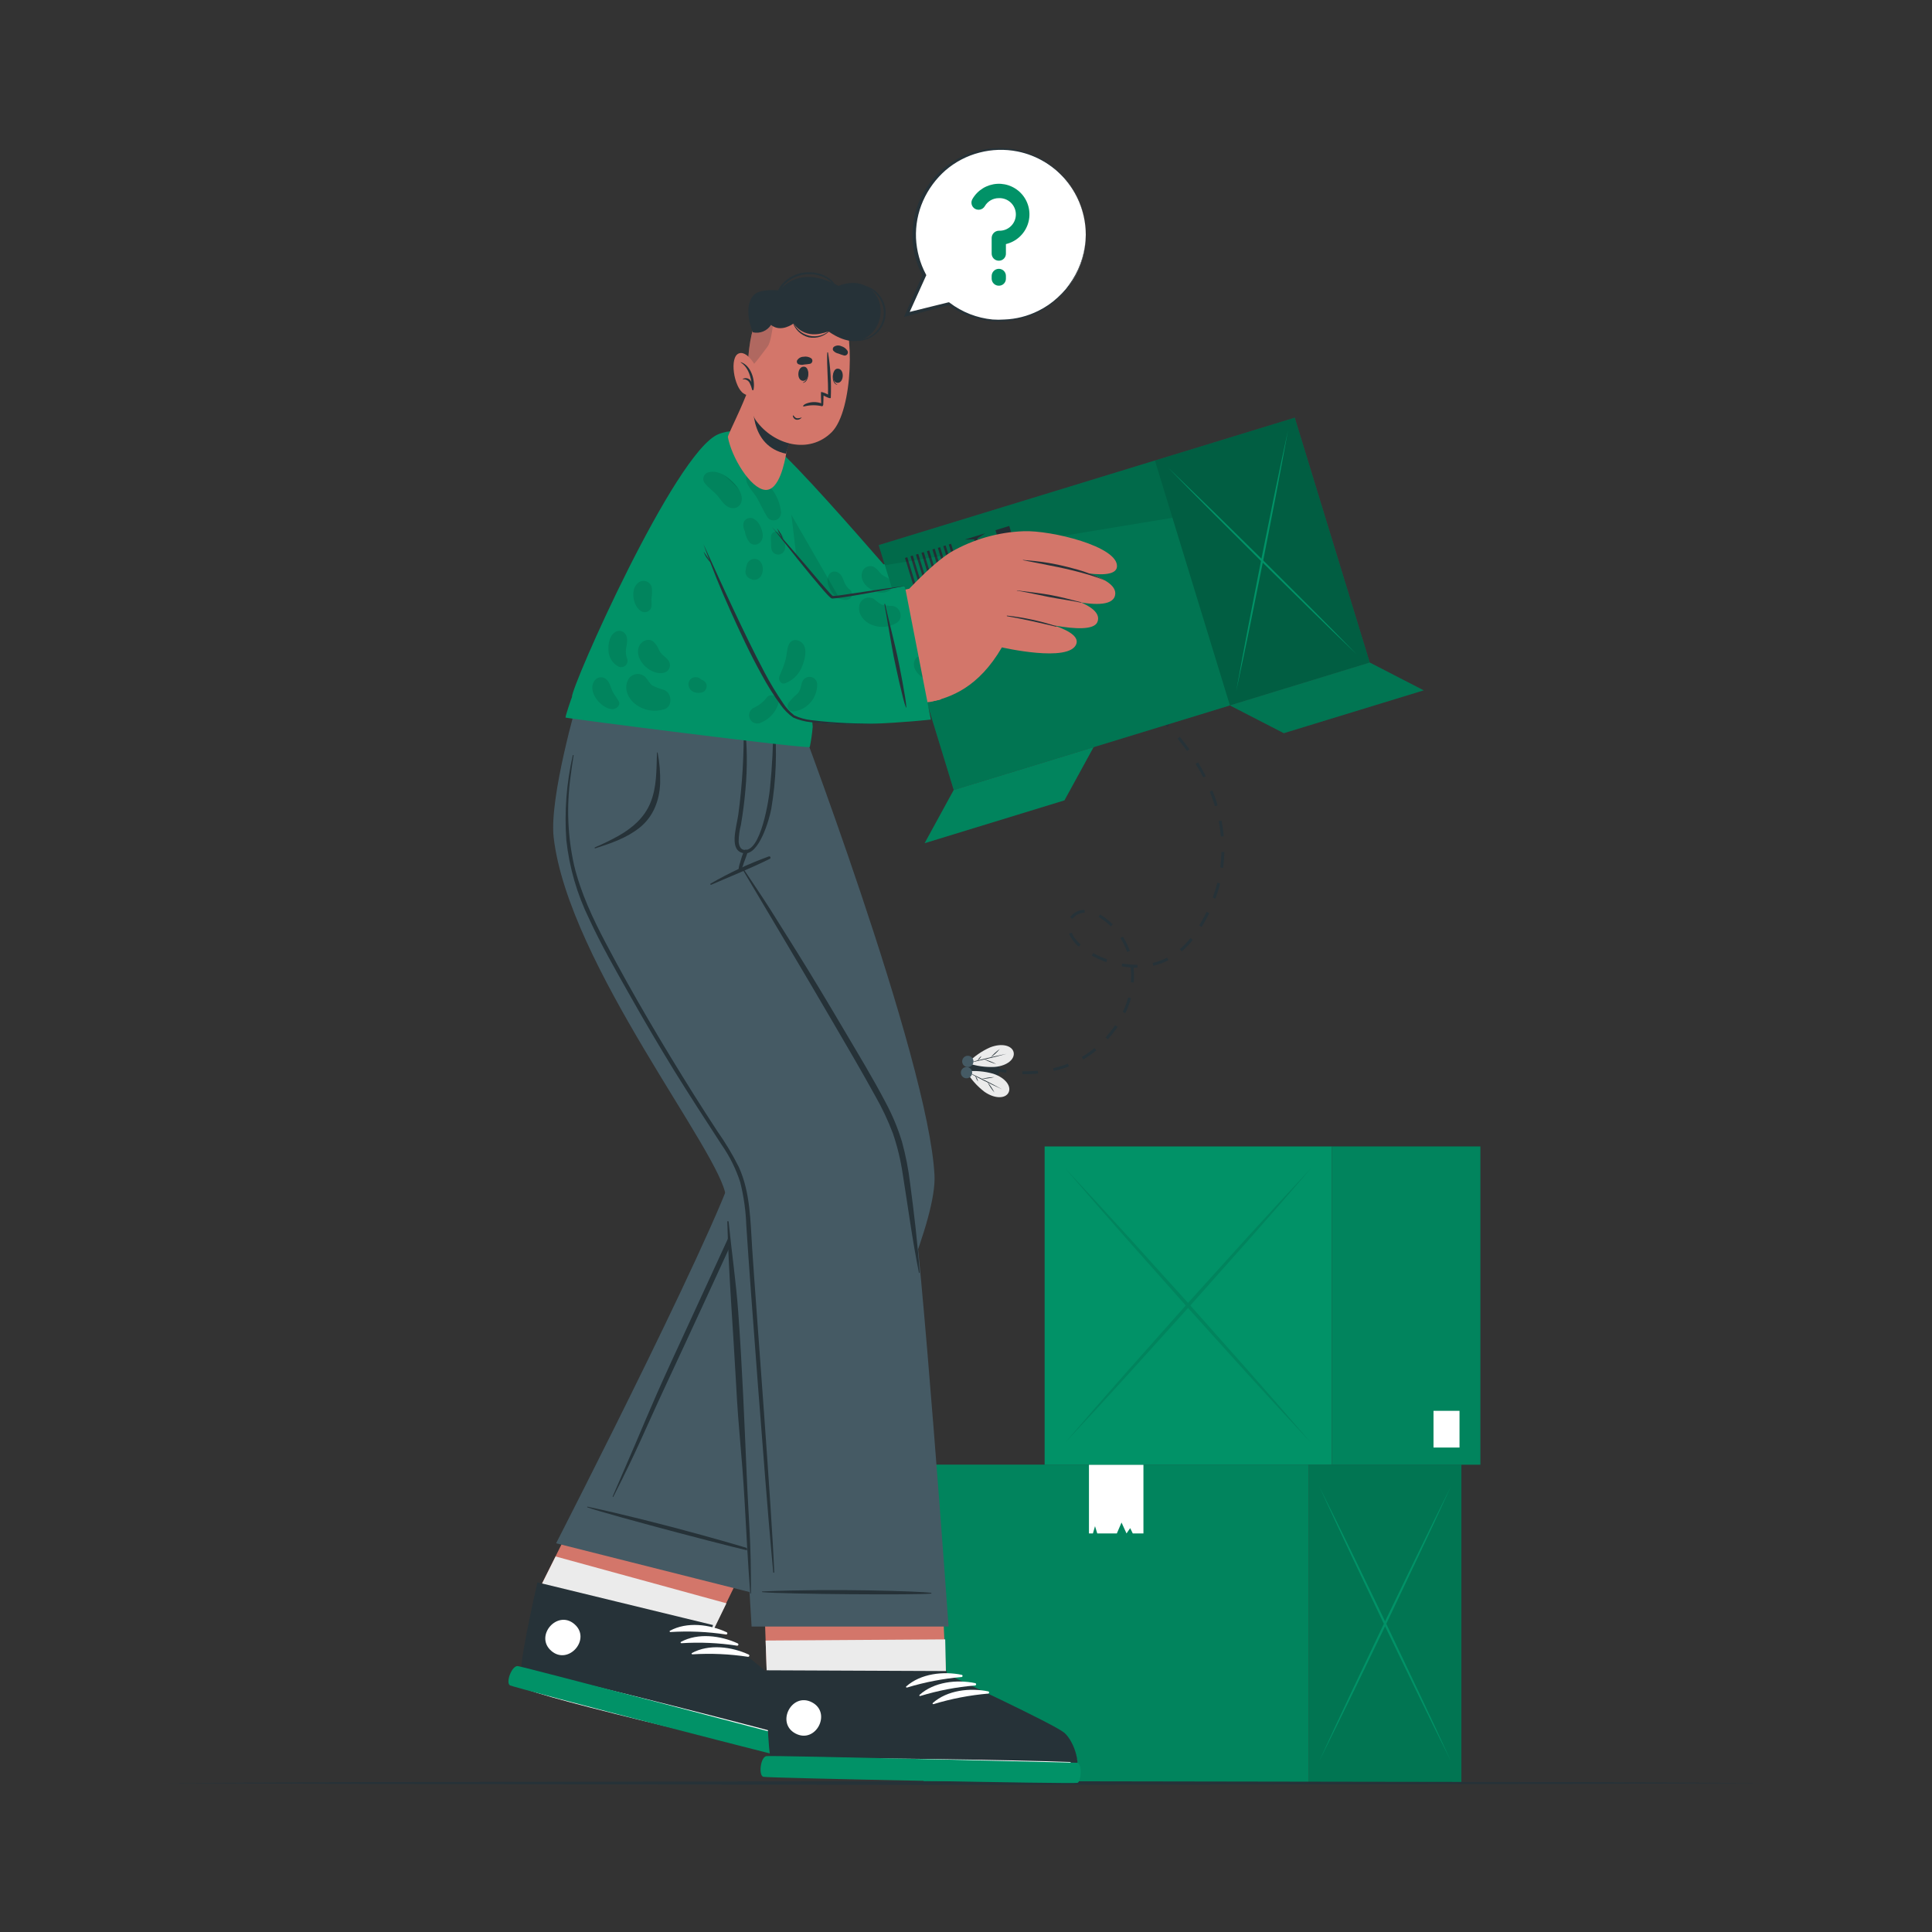 <svg width="200" height="200" viewBox="0 0 200 200" fill="none" xmlns="http://www.w3.org/2000/svg">
<rect x="0" y="0" width="200" height="200" fill="#333333" stroke="none"/>
<path d="M135.484 151.62H95.612V184.564H135.484V151.62Z" fill="#019267"/>
<path opacity="0.1" d="M135.484 151.62H95.612V184.564H135.484V151.62Z" fill="black"/>
<path d="M151.284 151.624H135.484V184.568H151.284V151.624Z" fill="#019267"/>
<path opacity="0.2" d="M151.284 151.624H135.484V184.568H151.284V151.624Z" fill="black"/>
<path d="M150.192 182.296C149.024 179.954 147.865 177.605 146.716 175.248L143.288 168.16L139.904 161.044C138.784 158.668 137.673 156.284 136.572 153.892C137.745 156.236 138.905 158.585 140.052 160.94L143.476 168.028L146.86 175.144C147.985 177.52 149.096 179.904 150.192 182.296Z" fill="#019267"/>
<path d="M150.192 153.892C149.093 156.292 147.983 158.676 146.86 161.044L143.476 168.16L140.052 175.248C138.903 177.602 137.743 179.952 136.572 182.296C137.673 179.896 138.784 177.512 139.904 175.144L143.288 168.028L146.716 160.944C147.865 158.584 149.024 156.233 150.192 153.892Z" fill="#019267"/>
<path d="M118.368 158.74H117.74H117.264L116.996 158.192L116.616 158.74L116.1 157.612L115.616 158.74H114.224H113.588L113.356 157.988L113.14 158.74H112.728V151.624H118.368V158.74Z" fill="white"/>
<path d="M137.888 118.68H108.14V151.62H137.888V118.68Z" fill="#019267"/>
<path d="M153.248 118.68H137.888V151.624H153.248V118.68Z" fill="#019267"/>
<path opacity="0.1" d="M153.248 118.68H137.888V151.624H153.248V118.68Z" fill="black"/>
<g opacity="0.1">
<path d="M135.708 149.352C133.524 147.008 131.359 144.658 129.212 142.304L122.8 135.2L116.484 128.084C114.388 125.708 112.313 123.324 110.26 120.932C112.447 123.276 114.612 125.626 116.756 127.984L123.156 135.068L129.472 142.184C131.576 144.57 133.655 146.96 135.708 149.352Z" fill="black"/>
<path d="M135.708 120.947C133.652 123.347 131.577 125.731 129.484 128.099L123.168 135.199L116.768 142.287C114.635 144.642 112.469 146.991 110.272 149.335C112.328 146.935 114.403 144.551 116.496 142.183L122.8 135.083L129.2 127.999C131.352 125.639 133.521 123.289 135.708 120.947Z" fill="black"/>
</g>
<path d="M151.088 146.048H148.396V149.848H151.088V146.048Z" fill="white"/>
<path d="M16.58 184.58L37.436 184.48L58.292 184.448L100 184.38L141.708 184.448L162.564 184.48L183.42 184.58L162.564 184.676L141.708 184.712L100 184.78L58.292 184.712L37.436 184.676L16.58 184.58Z" fill="#263238"/>
<path d="M115.888 71.12C115.664 70.976 115.44 70.836 115.216 70.7L115.372 70.44L116.052 70.868L115.888 71.12Z" fill="#263238"/>
<path d="M106.12 111.201H105.832V110.901C106.366 110.913 106.9 110.893 107.432 110.841L107.464 111.141C107.028 111.173 106.572 111.201 106.12 111.201ZM109.088 110.873L109.024 110.581C109.544 110.463 110.055 110.307 110.552 110.113L110.66 110.393C110.148 110.589 109.623 110.747 109.088 110.865V110.873ZM112.14 109.673L111.992 109.413C112.452 109.144 112.889 108.839 113.3 108.501L113.492 108.729C113.069 109.082 112.616 109.399 112.14 109.677V109.673ZM114.672 107.593L114.452 107.389C114.811 106.994 115.141 106.575 115.44 106.133L115.688 106.301C115.381 106.758 115.042 107.193 114.672 107.601V107.593ZM116.504 104.877L116.232 104.749C116.46 104.267 116.646 103.767 116.788 103.253L117.076 103.333C116.931 103.864 116.739 104.382 116.504 104.881V104.877ZM117.368 101.709L117.068 101.685C117.068 101.469 117.096 101.249 117.096 101.037C117.095 100.74 117.077 100.444 117.044 100.149C116.733 100.128 116.423 100.089 116.116 100.033L116.168 99.737C116.656 99.825 117.152 99.87 117.648 99.873H117.752V100.173H117.644H117.344C117.376 100.462 117.392 100.753 117.392 101.045C117.396 101.261 117.384 101.489 117.368 101.713V101.709ZM119.396 99.973L119.328 99.681C119.843 99.559 120.341 99.376 120.812 99.137L120.948 99.405C120.455 99.656 119.934 99.848 119.396 99.977V99.973ZM114.524 99.601C114.007 99.414 113.505 99.187 113.024 98.921L113.172 98.661C113.638 98.918 114.123 99.137 114.624 99.317L114.524 99.601ZM116.676 98.545C116.501 98.045 116.27 97.566 115.988 97.117L116.24 96.957C116.536 97.424 116.778 97.923 116.96 98.445L116.676 98.545ZM122.324 98.481L122.132 98.253C122.538 97.91 122.909 97.528 123.24 97.113L123.472 97.301C123.13 97.736 122.746 98.135 122.324 98.493V98.481ZM111.668 98.001L111.584 97.921C111.188 97.573 110.873 97.143 110.66 96.661L110.94 96.549C111.135 96.99 111.425 97.383 111.788 97.701L111.868 97.773L111.668 98.001ZM124.4 95.957L124.144 95.801C124.424 95.337 124.684 94.861 124.912 94.393L125.184 94.525C124.952 95.001 124.688 95.485 124.4 95.957ZM114.992 95.897C114.627 95.543 114.224 95.229 113.792 94.961L113.732 94.921L113.888 94.665L113.952 94.705C114.398 94.986 114.812 95.315 115.188 95.685L114.992 95.897ZM111.02 95.125L110.772 94.957C110.943 94.716 111.17 94.521 111.434 94.387C111.697 94.253 111.989 94.185 112.284 94.189V94.489C112.038 94.487 111.795 94.544 111.576 94.655C111.356 94.765 111.165 94.926 111.02 95.125ZM125.82 93.017L125.54 92.913C125.725 92.411 125.884 91.899 126.016 91.381L126.304 91.453C126.175 91.983 126.015 92.505 125.824 93.017H125.82ZM126.62 89.845L126.32 89.805C126.391 89.274 126.433 88.74 126.444 88.205H126.744C126.733 88.753 126.692 89.301 126.62 89.845ZM126.388 86.605C126.34 86.068 126.264 85.534 126.16 85.005L126.456 84.945C126.56 85.481 126.638 86.021 126.688 86.565L126.388 86.605ZM125.768 83.461C125.616 82.957 125.436 82.449 125.228 81.945L125.508 81.833C125.716 82.341 125.908 82.861 126.056 83.373L125.768 83.461ZM124.568 80.481C124.328 80.013 124.06 79.541 123.768 79.077L124.024 78.921C124.312 79.389 124.584 79.869 124.824 80.345L124.568 80.481ZM122.884 77.737C122.576 77.305 122.244 76.877 121.9 76.461L122.132 76.269C122.48 76.689 122.816 77.125 123.128 77.561L122.884 77.737ZM120.836 75.249C120.472 74.849 120.088 74.477 119.696 74.109L119.9 73.889C120.3 74.265 120.7 74.653 121.052 75.045L120.836 75.249ZM118.488 73.037C118.088 72.697 117.652 72.361 117.224 72.041L117.4 71.801C117.836 72.121 118.268 72.461 118.68 72.809L118.488 73.037Z" fill="#263238"/>
<path d="M104.156 111.056C103.887 111.023 103.62 110.975 103.356 110.912L103.428 110.62C103.428 110.62 103.716 110.692 104.196 110.76L104.156 111.056Z" fill="#263238"/>
<path d="M100.12 110.461C99.932 112.061 103.2 112.957 103.448 110.861C103.696 108.765 100.308 108.849 100.12 110.461Z" fill="#263238"/>
<path d="M104.4 113.108C104.096 113.712 103.02 113.796 101.908 113.02C101.153 112.443 100.515 111.728 100.028 110.912C100.968 110.814 101.919 110.897 102.828 111.156C104.144 111.6 104.72 112.496 104.4 113.108Z" fill="#EBEBEB"/>
<path d="M100.04 110.912C100.672 111.196 101.292 111.504 101.912 111.808C102.532 112.112 103.144 112.436 103.748 112.772C103.116 112.488 102.496 112.18 101.876 111.876C101.256 111.572 100.644 111.248 100.04 110.912Z" fill="#263238"/>
<path d="M102.944 113.097C102.8 112.93 102.667 112.755 102.544 112.573C102.423 112.392 102.314 112.203 102.216 112.009C102.36 112.175 102.493 112.35 102.616 112.533C102.738 112.713 102.847 112.902 102.944 113.097Z" fill="#263238"/>
<path d="M101.6 111.692C101.82 111.635 102.043 111.589 102.268 111.556C102.495 111.524 102.723 111.504 102.952 111.496C102.509 111.606 102.056 111.672 101.6 111.692Z" fill="#263238"/>
<path d="M101.252 111.956C101.114 111.785 101.016 111.585 100.964 111.372C101.102 111.543 101.2 111.743 101.252 111.956Z" fill="#263238"/>
<path d="M104.928 108.92C104.772 108.26 103.748 107.932 102.488 108.428C101.618 108.815 100.831 109.365 100.168 110.048C101.067 110.359 102.018 110.495 102.968 110.448C104.316 110.336 105.088 109.6 104.928 108.92Z" fill="#EBEBEB"/>
<path d="M100.168 110.049C100.848 109.921 101.524 109.761 102.196 109.605C102.868 109.449 103.54 109.281 104.196 109.093C103.52 109.221 102.844 109.381 102.172 109.537C101.5 109.693 100.836 109.861 100.168 110.049Z" fill="#263238"/>
<path d="M103.5 108.593C103.326 108.717 103.159 108.85 103 108.993C102.841 109.142 102.69 109.3 102.548 109.465C102.724 109.343 102.891 109.21 103.048 109.065C103.208 108.916 103.359 108.759 103.5 108.593Z" fill="#263238"/>
<path d="M101.86 109.648C102.265 109.859 102.692 110.027 103.132 110.148C102.728 109.936 102.301 109.768 101.86 109.648Z" fill="#263238"/>
<path d="M101.6 109.312C101.513 109.378 101.434 109.453 101.364 109.536C101.295 109.622 101.235 109.715 101.184 109.812C101.271 109.746 101.35 109.669 101.42 109.584C101.493 109.503 101.553 109.411 101.6 109.312Z" fill="#263238"/>
<path d="M100.12 110.461C100.235 110.474 100.343 110.521 100.431 110.596C100.518 110.67 100.582 110.769 100.614 110.88C100.646 110.991 100.644 111.109 100.609 111.219C100.573 111.329 100.507 111.426 100.416 111.497C100.326 111.569 100.217 111.613 100.102 111.623C99.987 111.632 99.871 111.608 99.77 111.552C99.669 111.496 99.587 111.412 99.534 111.309C99.481 111.207 99.459 111.091 99.472 110.977C99.49 110.822 99.568 110.682 99.69 110.585C99.811 110.488 99.966 110.444 100.12 110.461Z" fill="#455A64"/>
<path d="M100.256 109.296C100.332 109.305 100.406 109.329 100.474 109.366C100.541 109.404 100.6 109.454 100.648 109.515C100.695 109.575 100.731 109.644 100.752 109.718C100.773 109.792 100.779 109.87 100.77 109.946C100.761 110.022 100.737 110.096 100.7 110.164C100.662 110.231 100.612 110.29 100.551 110.338C100.491 110.385 100.422 110.421 100.348 110.442C100.274 110.463 100.196 110.469 100.12 110.46C99.966 110.442 99.825 110.363 99.728 110.241C99.632 110.12 99.588 109.964 99.606 109.81C99.624 109.656 99.703 109.515 99.825 109.418C99.947 109.322 100.102 109.278 100.256 109.296Z" fill="#455A64"/>
<path d="M64 148.124C64 148.124 55.472 165.2 55.468 165.2C54.764 168.724 54.212 171.832 54.072 173.464C54.07 173.473 54.07 173.483 54.072 173.492C53.998 173.87 54.013 174.261 54.116 174.632C54.114 174.641 54.114 174.651 54.116 174.66C55.024 175.58 83.048 182.032 84.116 181.928C85.184 181.824 84.956 178.812 84.068 177.696C83.18 176.58 73.552 169.296 73.552 169.296L81.888 152.192L64 148.124Z" fill="#D3766A"/>
<path d="M83.692 181.944C82.64 182.048 55.036 175.592 54.132 174.676C54.131 174.667 54.131 174.657 54.132 174.648C54.027 174.277 54.011 173.887 54.084 173.508C54.081 173.499 54.081 173.489 54.084 173.48C54.22 171.848 54.776 168.74 55.476 165.212L57.516 161.124L75.2 165.972L73.568 169.324C73.568 169.324 82.768 176.592 83.66 177.724C84.552 178.856 84.748 181.844 83.692 181.944Z" fill="#EBEBEB"/>
<path d="M84.076 181.496C83.008 181.576 54.916 174.416 54.02 173.464C53.676 173.108 54.48 168.952 55.596 163.96L55.632 163.804L73.808 168.224L73.724 168.528C73.724 168.528 83.248 176.08 84.124 177.232C85 178.384 85.14 181.42 84.076 181.496Z" fill="#263238"/>
<path d="M84.032 180.324C79.328 179.004 60.224 174.108 55.472 173.156C55.432 173.156 55.424 173.176 55.472 173.188C60.108 174.6 79.252 179.34 84.024 180.388C84.116 180.424 84.132 180.352 84.032 180.324Z" fill="white"/>
<path d="M75.232 168.972C73.456 168.148 71.104 167.852 69.344 168.82C69.276 168.856 69.344 168.952 69.392 168.948C71.32 168.827 73.255 168.913 75.164 169.204C75.192 169.206 75.22 169.198 75.243 169.182C75.266 169.166 75.283 169.142 75.29 169.115C75.298 169.088 75.297 169.06 75.286 169.034C75.276 169.008 75.257 168.986 75.232 168.972Z" fill="white"/>
<path d="M76.368 170.125C74.596 169.305 72.244 169.009 70.48 169.973C70.412 170.009 70.48 170.105 70.532 170.105C72.46 169.982 74.395 170.067 76.304 170.361C76.333 170.363 76.362 170.356 76.386 170.339C76.411 170.322 76.428 170.298 76.436 170.27C76.443 170.241 76.441 170.211 76.428 170.185C76.416 170.158 76.395 170.137 76.368 170.125Z" fill="white"/>
<path d="M77.508 171.281C75.732 170.457 73.38 170.161 71.62 171.125C71.552 171.165 71.62 171.261 71.672 171.257C73.598 171.136 75.532 171.222 77.44 171.513C77.468 171.514 77.496 171.506 77.519 171.49C77.542 171.474 77.559 171.451 77.567 171.424C77.574 171.397 77.573 171.368 77.562 171.342C77.552 171.316 77.532 171.294 77.508 171.281Z" fill="white"/>
<path d="M84.76 180.6C85.212 180.92 84.672 182.58 84.276 182.624C83.88 182.668 53.284 174.724 52.8 174.472C52.316 174.22 52.98 172.404 53.6 172.472C54.22 172.54 84.76 180.6 84.76 180.6Z" fill="#019267"/>
<path d="M59.468 168.132C57.692 166.596 55.3 169.356 57.068 170.896C58.836 172.436 61.248 169.672 59.468 168.132Z" fill="white"/>
<path d="M57.568 159.76L78.064 164.928C78.064 164.928 97.168 130.452 96.74 121.688C96.152 109.6 81.96 72.432 81.96 72.432H64.968C64.968 72.432 76.244 112.612 76.4 119.372C76.468 122.908 57.568 159.76 57.568 159.76Z" fill="#455A64"/>
<path d="M78.94 160.768C77.848 160.332 68.092 157.516 60.812 155.968C60.804 155.97 60.797 155.975 60.792 155.982C60.787 155.989 60.785 155.997 60.785 156.006C60.785 156.014 60.787 156.022 60.792 156.029C60.797 156.036 60.804 156.041 60.812 156.044C63.104 156.844 77.568 160.656 78.924 160.844C78.956 160.856 78.988 160.8 78.94 160.768Z" fill="#263238"/>
<path d="M77.808 110.74C76.456 105.068 75.008 99.412 73.488 93.792C71.968 88.172 70.34 82.5 68.552 76.924C68.336 76.24 68.108 75.564 67.888 74.884C67.882 74.862 67.867 74.844 67.847 74.833C67.827 74.822 67.804 74.819 67.782 74.826C67.76 74.832 67.742 74.847 67.731 74.867C67.72 74.887 67.718 74.91 67.724 74.932C69.324 80.488 70.924 86.032 72.44 91.608C73.956 97.184 75.4 102.776 76.76 108.408C77.1 109.8 77.432 111.188 77.756 112.584C78.133 114.014 78.424 115.466 78.628 116.932C78.796 118.332 78.7 119.751 78.344 121.116C77.958 122.457 77.453 123.76 76.836 125.012C74.385 130.332 71.936 135.653 69.488 140.976C67.04 146.312 66.644 147.528 64.288 152.908C63.996 153.576 63.704 154.244 63.424 154.908C63.424 154.952 63.468 154.992 63.492 154.944C66.172 149.672 66.584 148.404 69.092 143.036C71.6 137.668 74.092 132.236 76.58 126.832C77.7 124.392 79.016 121.904 79.184 119.176C79.352 116.328 78.456 113.472 77.808 110.74Z" fill="#263238"/>
<path d="M78.736 154.876L79.392 173.676C79.5 177.276 79.656 180.424 79.892 182.044C79.89 182.053 79.89 182.063 79.892 182.072C79.905 182.456 80.007 182.833 80.188 183.172L80.212 183.196C81.304 183.888 110.06 183.872 111.064 183.532C112.068 183.192 111.18 180.312 110.064 179.42C108.948 178.528 97.932 173.612 97.932 173.612L97.096 154.832L78.736 154.876Z" fill="#D3766A"/>
<path d="M79.256 169.828C79.256 169.828 79.392 173.676 79.392 173.688C79.5 177.288 79.656 180.436 79.892 182.056C79.89 182.065 79.89 182.075 79.892 182.084C79.947 182.461 80.046 182.83 80.188 183.184L80.212 183.208C81.304 183.9 110.06 183.884 111.064 183.544C112.068 183.204 111.18 180.324 110.064 179.432C108.948 178.54 97.932 173.624 97.932 173.624L97.848 169.708L79.256 169.828Z" fill="#EBEBEB"/>
<path d="M111.08 183.512C110.064 183.836 81.08 183.388 79.984 182.668C79.584 182.4 79.384 178.176 79.312 173.068V172.908L98.016 172.988V173.308C98.016 173.308 109.036 178.44 110.152 179.356C111.268 180.272 112.1 183.2 111.08 183.512Z" fill="#263238"/>
<path d="M110.772 182.4C105.888 182.204 86.168 181.876 81.324 182.056C81.284 182.056 81.284 182.084 81.324 182.084C86.16 182.384 105.884 182.556 110.772 182.484C110.872 182.46 110.876 182.4 110.772 182.4Z" fill="white"/>
<path d="M99.576 173.38C97.66 172.98 95.3 173.248 93.812 174.58C93.752 174.632 93.812 174.712 93.892 174.696C95.739 174.133 97.64 173.767 99.564 173.604C99.587 173.597 99.608 173.582 99.622 173.563C99.637 173.544 99.646 173.521 99.647 173.496C99.648 173.472 99.642 173.448 99.63 173.427C99.617 173.406 99.598 173.39 99.576 173.38Z" fill="white"/>
<path d="M100.952 174.237C99.032 173.837 96.676 174.109 95.188 175.457C95.128 175.509 95.188 175.589 95.264 175.569C97.112 175.004 99.015 174.64 100.94 174.481C100.969 174.477 100.996 174.463 101.016 174.442C101.035 174.42 101.047 174.393 101.049 174.364C101.05 174.334 101.041 174.306 101.023 174.282C101.006 174.259 100.98 174.243 100.952 174.237Z" fill="white"/>
<path d="M102.324 175.096C100.408 174.696 98.052 174.964 96.56 176.296C96.504 176.348 96.56 176.428 96.64 176.412C98.487 175.849 100.388 175.483 102.312 175.32C102.335 175.313 102.356 175.298 102.37 175.279C102.385 175.26 102.394 175.236 102.395 175.212C102.397 175.188 102.39 175.164 102.378 175.143C102.365 175.122 102.346 175.106 102.324 175.096Z" fill="white"/>
<path d="M111.54 182.48C112.056 182.688 111.916 184.428 111.54 184.56C111.164 184.692 79.54 184.064 79.024 183.936C78.508 183.808 78.716 181.884 79.344 181.792C79.972 181.7 111.54 182.48 111.54 182.48Z" fill="#019267"/>
<path d="M84.048 176.22C81.964 175.136 80.276 178.376 82.364 179.46C84.452 180.544 86.136 177.304 84.048 176.22Z" fill="white"/>
<path d="M81.748 72.4C81.672 72.748 77.436 89.496 76.908 89.808C76.308 90.164 92.3 111.68 94.196 122.244C95.396 129 98.196 168.38 98.196 168.38H77.804C77.804 168.38 75.804 134.936 75.14 123.916C74.88 119.64 58.84 99.872 57.316 86.692C56.836 82.54 59.82 72.384 59.82 72.384L81.748 72.4Z" fill="#455A64"/>
<path d="M77.288 152.468C77.048 146.928 76.828 141.376 76.424 135.844C76.196 132.708 75.748 129.672 75.436 126.548C75.436 126.384 75.288 126.344 75.292 126.512C75.436 132.076 75.896 137.58 76.192 143.14C76.488 148.7 76.772 149.996 77.088 155.54C77.264 158.676 77.42 161.812 77.664 164.944C77.667 164.952 77.672 164.959 77.679 164.964C77.685 164.969 77.694 164.972 77.702 164.972C77.71 164.972 77.719 164.969 77.725 164.964C77.732 164.959 77.737 164.952 77.74 164.944C77.752 159.376 77.532 158.028 77.288 152.468Z" fill="#263238"/>
<path d="M94.216 122.509C94.042 121.045 93.758 119.597 93.368 118.177C92.948 116.799 92.395 115.466 91.716 114.197C90.328 111.533 88.748 108.957 87.224 106.369C85.7 103.781 84.112 101.137 82.504 98.552C81.6 97.102 80.692 95.653 79.78 94.204C78.852 92.745 77.872 91.312 76.916 89.873C76.909 89.86 76.897 89.852 76.883 89.848C76.869 89.845 76.854 89.847 76.842 89.855C76.83 89.862 76.821 89.874 76.818 89.888C76.814 89.902 76.817 89.916 76.824 89.928C78.384 92.544 79.928 95.165 81.488 97.781C83.048 100.397 84.584 103.021 86.12 105.645C87.656 108.269 89.148 110.813 90.596 113.437C91.309 114.682 91.923 115.982 92.432 117.325C92.906 118.715 93.25 120.147 93.46 121.601C94.004 124.989 94.448 128.401 95.128 131.757C95.131 131.765 95.136 131.772 95.143 131.776C95.149 131.781 95.158 131.784 95.166 131.784C95.174 131.784 95.183 131.781 95.189 131.776C95.196 131.772 95.201 131.765 95.204 131.757C94.992 128.669 94.624 125.577 94.216 122.509Z" fill="#263238"/>
<path d="M96.4 164.884C95.236 164.732 86.352 164.424 78.92 164.744C78.872 164.744 78.876 164.816 78.92 164.82C81.34 165.032 95.024 165.128 96.388 164.968C96.424 164.964 96.44 164.892 96.4 164.884Z" fill="#263238"/>
<path d="M79.568 88.665C77.49 89.421 75.483 90.358 73.568 91.465C73.552 91.472 73.539 91.486 73.532 91.502C73.526 91.519 73.527 91.538 73.534 91.555C73.541 91.571 73.555 91.584 73.572 91.59C73.589 91.597 73.608 91.596 73.624 91.588C75.648 90.716 77.716 89.885 79.692 88.904C79.724 88.888 79.748 88.86 79.759 88.826C79.77 88.791 79.766 88.754 79.75 88.722C79.734 88.691 79.705 88.667 79.671 88.656C79.637 88.645 79.6 88.648 79.568 88.665Z" fill="#263238"/>
<path d="M80.18 74.8C80.18 74.732 80.052 74.716 80.052 74.8C80.052 77.061 79.939 79.32 79.712 81.568C79.616 82.612 78.776 88.368 76.968 87.968C76.664 87.896 76.512 87.6 76.464 87.14C76.469 86.543 76.55 85.949 76.704 85.372C76.904 84.172 77.064 82.972 77.168 81.736C77.38 79.465 77.356 77.178 77.096 74.912C77.093 74.9 77.085 74.888 77.075 74.88C77.064 74.872 77.051 74.868 77.038 74.868C77.025 74.868 77.012 74.872 77.001 74.88C76.991 74.888 76.983 74.9 76.98 74.912C77.032 78.06 76.848 81.208 76.428 84.328C76.2 85.828 75.444 88.088 77.016 88.328C78.588 88.568 79.648 84.78 79.84 83.744C80.34 80.79 80.455 77.784 80.18 74.8Z" fill="#263238"/>
<path d="M77.016 88.093C76.856 88.483 76.722 88.884 76.616 89.293C76.501 89.606 76.444 89.938 76.448 90.272C76.45 90.286 76.456 90.299 76.465 90.309C76.475 90.319 76.487 90.326 76.5 90.329C76.514 90.332 76.528 90.331 76.541 90.326C76.553 90.321 76.564 90.312 76.572 90.3C76.761 90.006 76.903 89.683 76.992 89.344C77.132 88.972 77.276 88.609 77.392 88.233C77.411 88.183 77.409 88.127 77.386 88.079C77.364 88.031 77.324 87.993 77.274 87.975C77.224 87.956 77.169 87.958 77.121 87.98C77.072 88.002 77.035 88.043 77.016 88.093Z" fill="#263238"/>
<path d="M77.868 129.292C77.676 126.444 77.688 123.44 76.476 120.8C75.832 119.514 75.091 118.278 74.26 117.104C73.433 115.84 72.617 114.569 71.812 113.292C68.612 108.184 65.524 102.972 62.712 97.632C61.356 95.06 60.108 92.404 59.428 89.564C58.765 86.576 58.639 83.493 59.056 80.46C59.152 79.704 59.256 78.952 59.38 78.2C59.38 78.19 59.377 78.18 59.371 78.172C59.365 78.164 59.356 78.158 59.346 78.156C59.336 78.153 59.326 78.154 59.317 78.159C59.308 78.163 59.3 78.171 59.296 78.18C58.638 81.064 58.413 84.03 58.628 86.98C58.936 89.801 59.73 92.547 60.976 95.096C62.216 97.78 63.692 100.364 65.148 102.936C66.649 105.603 68.195 108.231 69.784 110.82C71.384 113.404 73.032 115.936 74.684 118.48C75.527 119.68 76.183 121 76.632 122.396C76.996 123.853 77.205 125.344 77.256 126.844C77.656 133.14 79.256 154.072 79.824 160.336C79.892 161.136 79.964 161.936 80.04 162.736C80.038 162.744 80.037 162.753 80.039 162.762C80.041 162.77 80.044 162.778 80.049 162.785C80.055 162.792 80.061 162.797 80.069 162.801C80.077 162.805 80.085 162.807 80.094 162.807C80.103 162.807 80.111 162.805 80.119 162.801C80.127 162.797 80.133 162.792 80.138 162.785C80.144 162.778 80.147 162.77 80.149 162.762C80.151 162.753 80.15 162.744 80.148 162.736C79.908 156.448 78.28 135.568 77.868 129.292Z" fill="#263238"/>
<path d="M68.08 77.92C68.08 77.876 68.008 77.892 68.008 77.92C67.948 79.668 68.008 81.476 67.324 83.12C66.708 84.636 65.468 85.7 64.08 86.496C63.273 86.949 62.441 87.356 61.588 87.716C61.528 87.744 61.552 87.84 61.62 87.82C63.22 87.308 64.872 86.752 66.212 85.68C67.644 84.528 68.272 82.86 68.34 81.06C68.365 80.007 68.277 78.954 68.08 77.92Z" fill="#263238"/>
<path d="M76.956 49.428C79.244 56.452 85.424 68.416 87.632 69.86C89.588 71.136 98.792 69.712 102.832 68.74C104.336 68.376 100.952 56.912 99.348 57.332C97.424 57.836 91.692 59.128 91.276 58.808C90.86 58.488 85.08 51.368 80.984 47.176C77.256 43.38 76.092 46.772 76.956 49.428Z" fill="#D3766A"/>
<path d="M101.948 68.828C102.72 68.732 109.252 68.428 112.248 66.8C113.848 65.932 117.932 63.06 117.524 62.028C117.152 61.088 115.84 61.6 115.84 61.6C115.84 61.6 117.644 60.292 117.116 58.988C116.588 57.684 114.408 58.664 114.408 58.664C114.408 58.664 116.164 57.184 115.544 55.924C114.924 54.664 112.9 56.012 112.9 56.012C112.9 56.012 114.568 54.736 113.62 53.912C112.476 52.92 109.664 55.624 107.764 56.256C107.332 56.4 98.82 58.552 98.82 58.552L101.948 68.828Z" fill="#D3766A"/>
<path d="M112.828 55.976C110.756 57.956 109.504 58.464 106.736 59.024C106.684 59.024 106.688 59.12 106.736 59.112C109.496 58.812 111.156 58.4 112.92 56.072C113.016 55.956 112.924 55.88 112.828 55.976Z" fill="#263238"/>
<path d="M114.34 58.616C112.008 60.488 110.656 61.048 107.8 61.848C107.76 61.848 107.776 61.932 107.82 61.924C110.684 61.372 112.332 60.924 114.416 58.748C114.512 58.652 114.448 58.532 114.34 58.616Z" fill="#263238"/>
<path d="M115.7 61.632C113.3 63.28 111.856 63.964 108.984 64.384C108.97 64.384 108.957 64.389 108.947 64.399C108.937 64.409 108.932 64.422 108.932 64.436C108.932 64.449 108.937 64.463 108.947 64.472C108.957 64.482 108.97 64.488 108.984 64.488C111.956 64.344 113.784 63.508 115.732 61.712C115.876 61.6 115.848 61.532 115.7 61.632Z" fill="#263238"/>
<path d="M96.588 58.92C96.588 58.92 98.968 56.228 100.272 55.276C101.576 54.324 107.752 52.564 108.208 53.876C108.796 55.572 105.432 57.288 103.676 57.912C103.676 57.912 105.04 61.832 102.876 63.584C100.712 65.336 96.588 58.92 96.588 58.92Z" fill="#D3766A"/>
<path d="M108.22 54.4C107.64 56.332 105.28 57.004 103.62 57.736C103.595 57.747 103.574 57.763 103.556 57.784C103.539 57.804 103.527 57.828 103.521 57.854C103.515 57.88 103.515 57.907 103.521 57.934C103.527 57.96 103.539 57.984 103.556 58.004C104.02 59.684 104.18 62.188 103.004 63.604C102.972 63.644 103.024 63.7 103.064 63.664C104.532 62.32 104.572 59.844 103.948 58.036C105.664 57.312 108 56.532 108.236 54.408C108.24 54.4 108.224 54.4 108.22 54.4Z" fill="#263238"/>
<path d="M101.944 70.8L98.928 57.064L91.464 58.42C88.52 55.048 82.636 48.308 80.264 46.284C77.464 43.908 75.632 45.692 76.664 49.292C78.996 57.52 85.816 69.6 87.6 70.74C90.188 72.4 101.944 70.8 101.944 70.8Z" fill="#019267"/>
<path opacity="0.1" d="M91.288 62.6C91.657 62.68 92.034 62.725 92.412 62.732C93.212 62.84 93.564 64.02 92.836 64.468C92.454 64.704 92.022 64.846 91.574 64.884C91.127 64.922 90.677 64.855 90.26 64.688C89.46 64.376 88.784 63.6 88.956 62.688C88.986 62.518 89.059 62.359 89.169 62.225C89.278 62.092 89.421 61.989 89.582 61.927C89.743 61.865 89.917 61.846 90.088 61.871C90.259 61.897 90.42 61.966 90.556 62.072C90.778 62.277 91.023 62.454 91.288 62.6ZM89.224 59.332C88.936 60.692 91.04 61.86 92.116 61.136C92.203 61.07 92.274 60.986 92.323 60.889C92.373 60.792 92.4 60.685 92.403 60.577C92.405 60.468 92.383 60.36 92.339 60.261C92.294 60.162 92.227 60.074 92.144 60.004C91.828 59.748 91.564 59.708 91.284 59.476C91.186 59.4 91.1 59.309 91.028 59.208C90.869 58.989 90.666 58.807 90.432 58.672C90.31 58.62 90.178 58.596 90.046 58.603C89.913 58.609 89.784 58.645 89.668 58.709C89.552 58.772 89.451 58.861 89.374 58.969C89.297 59.077 89.246 59.201 89.224 59.332ZM85.868 59.404C85.436 59.968 85.76 60.816 86.14 61.328C86.311 61.583 86.547 61.788 86.823 61.922C87.099 62.056 87.406 62.115 87.712 62.092C87.824 62.076 87.928 62.029 88.013 61.955C88.098 61.881 88.16 61.784 88.192 61.676C88.223 61.568 88.222 61.453 88.19 61.345C88.157 61.237 88.094 61.141 88.008 61.068C87.767 60.885 87.575 60.646 87.448 60.372C87.26 59.948 87.136 59.4 86.648 59.216C86.515 59.161 86.368 59.15 86.228 59.184C86.088 59.217 85.962 59.294 85.868 59.404ZM94.728 68.3C94.164 69.44 95.88 70.736 96.92 70.512C97.268 70.436 97.604 69.98 97.296 69.652C97.048 69.388 96.752 69.18 96.52 68.9C96.236 68.56 96.08 68.124 95.636 67.952C95.469 67.882 95.281 67.879 95.112 67.944C94.943 68.009 94.805 68.136 94.728 68.3ZM78.616 54.32C78.518 54.133 78.381 53.968 78.216 53.836C78.44 54.409 78.676 54.984 78.924 55.56C78.937 55.126 78.831 54.697 78.616 54.32ZM80.844 53.12C80.766 52.132 80.38 51.193 79.74 50.436C79.26 49.816 78.428 48.836 77.548 49.048C77.454 49.077 77.373 49.136 77.315 49.215C77.258 49.294 77.227 49.39 77.228 49.488C77.172 50.164 77.948 50.888 78.284 51.428C78.684 52.108 79 52.86 79.432 53.536C79.522 53.675 79.655 53.781 79.811 53.838C79.966 53.896 80.136 53.901 80.295 53.854C80.454 53.806 80.593 53.709 80.692 53.576C80.791 53.443 80.844 53.282 80.844 53.116V53.12ZM80.584 57.42C80.74 57.412 80.89 57.354 81.011 57.255C81.132 57.155 81.218 57.02 81.256 56.868C81.318 56.557 81.297 56.236 81.196 55.936C81.136 55.65 80.998 55.387 80.796 55.176C80.724 55.109 80.635 55.062 80.54 55.04C80.444 55.017 80.344 55.02 80.25 55.048C80.155 55.076 80.07 55.128 80.001 55.199C79.933 55.269 79.884 55.357 79.86 55.452C79.828 55.686 79.828 55.922 79.86 56.156C79.86 56.256 79.86 56.356 79.86 56.46C79.858 56.611 79.874 56.761 79.908 56.908C79.951 57.054 80.04 57.182 80.162 57.274C80.284 57.366 80.432 57.415 80.584 57.416V57.42Z" fill="#030402"/>
<path d="M99.332 69.6C98.988 68.8 98.132 65.248 97.944 64.364C97.756 63.48 97.06 59.904 96.856 58.996C96.856 58.944 96.912 58.916 96.924 58.964C97.14 59.86 98.104 63.388 98.316 64.268C98.528 65.148 99.324 68.696 99.38 69.588C99.381 69.591 99.381 69.595 99.38 69.598C99.38 69.601 99.379 69.604 99.377 69.607C99.374 69.612 99.368 69.617 99.362 69.618C99.356 69.62 99.349 69.619 99.343 69.615C99.338 69.612 99.334 69.606 99.332 69.6Z" fill="#263238"/>
<path opacity="0.1" d="M92.4 71.488C90.3 71.488 88.456 71.288 87.6 70.74C85.804 69.58 78.984 57.54 76.636 49.296C76.044 47.232 76.4 45.76 77.336 45.332L92.4 71.488Z" fill="black"/>
<path d="M58.552 74.284C58.604 74.36 83.564 77.56 83.832 77.328C83.973 76.633 84.073 75.931 84.132 75.224C84.132 75.224 81.844 48.048 80.66 46.452C79.624 45.06 76.48 44.052 74.34 44.96C69.848 46.864 59.092 71.144 59.208 72.16C59.2 72.148 58.488 74.188 58.552 74.284Z" fill="#019267"/>
<path opacity="0.1" d="M67.552 70.976C67.937 71.163 68.339 71.313 68.752 71.424C69.584 71.756 69.66 73.144 68.752 73.424C68.269 73.577 67.757 73.616 67.257 73.536C66.757 73.456 66.283 73.26 65.872 72.964C65.072 72.404 64.556 71.364 64.988 70.436C65.067 70.26 65.191 70.106 65.346 69.991C65.502 69.876 65.684 69.803 65.877 69.779C66.069 69.755 66.264 69.781 66.443 69.854C66.622 69.927 66.78 70.045 66.9 70.196C67.124 70.456 67.26 70.8 67.552 70.976ZM66.184 66.844C65.5 68.256 67.48 70.1 68.852 69.6C68.967 69.554 69.07 69.482 69.152 69.39C69.234 69.298 69.294 69.187 69.327 69.068C69.359 68.948 69.364 68.823 69.34 68.702C69.316 68.58 69.264 68.466 69.188 68.368C68.916 68.004 68.636 67.888 68.388 67.568C68.302 67.458 68.234 67.335 68.184 67.204C68.066 66.925 67.893 66.672 67.676 66.46C67.2 66 66.436 66.324 66.184 66.844ZM63.872 65.34C63.124 65.62 62.932 66.628 62.988 67.34C62.999 67.686 63.103 68.023 63.287 68.316C63.471 68.609 63.729 68.848 64.036 69.008C64.152 69.06 64.28 69.077 64.405 69.057C64.53 69.038 64.647 68.982 64.742 68.898C64.836 68.813 64.904 68.703 64.937 68.581C64.97 68.458 64.967 68.329 64.928 68.208C64.801 67.888 64.757 67.542 64.8 67.2C64.868 66.688 65.072 66.088 64.732 65.628C64.637 65.496 64.503 65.396 64.349 65.345C64.194 65.293 64.027 65.291 63.872 65.34ZM72.072 70.1C71.883 70.084 71.694 70.141 71.546 70.259C71.397 70.377 71.299 70.548 71.272 70.736C71.251 70.938 71.302 71.141 71.415 71.31C71.529 71.479 71.697 71.603 71.892 71.66C72.165 71.75 72.459 71.75 72.732 71.66C72.872 71.605 72.987 71.501 73.056 71.368C73.136 71.24 73.169 71.087 73.148 70.936C73.126 70.796 73.062 70.666 72.964 70.563C72.866 70.46 72.739 70.389 72.6 70.36C72.575 70.327 72.545 70.297 72.512 70.272C72.385 70.174 72.232 70.114 72.072 70.1ZM65.94 60.448C65.268 61.136 65.54 62.7 66.308 63.228C66.407 63.303 66.524 63.351 66.647 63.367C66.77 63.383 66.895 63.367 67.01 63.32C67.125 63.273 67.225 63.196 67.302 63.098C67.378 63 67.427 62.883 67.444 62.76C67.456 62.602 67.456 62.443 67.444 62.284C67.444 62.112 67.42 62.004 67.444 61.884C67.504 61.542 67.516 61.194 67.48 60.848C67.449 60.684 67.372 60.533 67.258 60.411C67.144 60.289 66.998 60.203 66.837 60.161C66.675 60.119 66.505 60.123 66.347 60.174C66.188 60.225 66.047 60.32 65.94 60.448ZM61.6 70.4C60.676 71.496 62.2 73.376 63.396 73.412C63.796 73.412 64.288 73.012 64.04 72.572C63.84 72.22 63.572 71.908 63.396 71.544C63.18 71.096 63.128 70.572 62.688 70.268C62.524 70.148 62.32 70.094 62.118 70.119C61.916 70.143 61.73 70.244 61.6 70.4ZM83.668 70.052C83.517 70.075 83.377 70.142 83.264 70.244C83.152 70.347 83.072 70.48 83.036 70.628C82.908 71.072 82.892 71.468 82.56 71.828C82.201 72.111 81.878 72.438 81.6 72.8C81.554 72.891 81.531 72.992 81.536 73.094C81.54 73.195 81.571 73.294 81.625 73.38C81.679 73.467 81.754 73.537 81.844 73.586C81.934 73.634 82.034 73.659 82.136 73.656C82.835 73.57 83.474 73.221 83.924 72.68C83.844 71.92 83.764 71.028 83.672 70.036L83.668 70.052ZM81.668 66.752C81.444 67.296 81.484 67.912 81.296 68.48C81.131 69.001 80.935 69.511 80.708 70.008C80.54 70.368 80.876 70.936 81.312 70.744C82.021 70.472 82.601 69.942 82.936 69.26C83.24 68.632 83.576 67.576 83.284 66.908C82.992 66.24 82 65.948 81.66 66.736L81.668 66.752ZM79.388 72.204C79.056 72.634 78.63 72.983 78.144 73.224C78.028 73.26 77.921 73.32 77.83 73.401C77.74 73.481 77.667 73.58 77.617 73.691C77.567 73.801 77.542 73.921 77.542 74.043C77.542 74.164 77.568 74.284 77.618 74.394C77.668 74.505 77.741 74.604 77.832 74.684C77.923 74.764 78.03 74.824 78.146 74.86C78.262 74.896 78.384 74.906 78.504 74.891C78.625 74.876 78.74 74.835 78.844 74.772C79.258 74.595 79.628 74.329 79.928 73.993C80.228 73.657 80.45 73.26 80.58 72.828C80.768 72.136 79.832 71.684 79.38 72.188L79.388 72.204ZM75.732 52.604C75.956 52.652 76.189 52.611 76.382 52.49C76.576 52.369 76.716 52.178 76.772 51.956C76.996 51.096 76.228 50.212 75.62 49.676C75.012 49.14 74.156 48.652 73.304 48.928C73.191 48.965 73.088 49.03 73.007 49.117C72.926 49.205 72.868 49.311 72.84 49.427C72.812 49.543 72.813 49.664 72.845 49.779C72.876 49.894 72.936 49.999 73.02 50.084C73.392 50.548 73.908 50.884 74.304 51.34C74.7 51.796 75.028 52.472 75.724 52.588L75.732 52.604ZM78.8 56C79.136 55.516 78.876 54.8 78.636 54.34C78.508 54.087 78.309 53.875 78.064 53.732C77.899 53.627 77.698 53.59 77.507 53.632C77.315 53.673 77.147 53.788 77.04 53.952C76.931 54.18 76.914 54.441 76.992 54.68C77.025 54.806 77.071 54.928 77.128 55.044V55.08V55.112C77.2 55.494 77.361 55.854 77.6 56.16C77.683 56.243 77.783 56.306 77.894 56.344C78.005 56.382 78.124 56.394 78.24 56.378C78.356 56.363 78.467 56.32 78.564 56.255C78.661 56.189 78.742 56.102 78.8 56ZM80.864 53.136C80.786 52.148 80.4 51.209 79.76 50.452C79.28 49.832 78.448 48.852 77.568 49.064C77.475 49.093 77.393 49.152 77.335 49.231C77.278 49.311 77.247 49.406 77.248 49.504C77.192 50.18 77.968 50.904 78.304 51.444C78.704 52.124 79.02 52.876 79.452 53.552C79.546 53.684 79.679 53.782 79.833 53.833C79.986 53.884 80.151 53.886 80.306 53.838C80.46 53.789 80.595 53.694 80.692 53.564C80.788 53.435 80.842 53.278 80.844 53.116L80.864 53.136ZM77.844 59.984C77.99 60.016 78.142 60.016 78.288 59.984C78.51 59.916 78.697 59.766 78.812 59.564C78.919 59.35 78.973 59.112 78.968 58.872C78.961 58.645 78.899 58.423 78.788 58.224L78.656 58.06L78.48 57.932C78.37 57.876 78.248 57.844 78.125 57.841C78.001 57.838 77.878 57.862 77.765 57.913C77.652 57.964 77.552 58.039 77.472 58.134C77.392 58.229 77.335 58.34 77.304 58.46C77.237 58.693 77.191 58.931 77.164 59.172L77.2 59.392C77.228 59.503 77.283 59.604 77.36 59.688C77.481 59.828 77.644 59.925 77.824 59.964L77.844 59.984ZM80.604 57.436C80.76 57.428 80.91 57.37 81.031 57.271C81.152 57.172 81.238 57.036 81.276 56.884C81.338 56.574 81.317 56.252 81.216 55.952C81.156 55.667 81.018 55.403 80.816 55.192C80.744 55.126 80.656 55.079 80.56 55.056C80.464 55.034 80.364 55.037 80.27 55.064C80.175 55.092 80.09 55.144 80.021 55.215C79.953 55.286 79.904 55.373 79.88 55.468C79.848 55.702 79.848 55.939 79.88 56.172C79.88 56.272 79.88 56.372 79.88 56.476C79.878 56.627 79.894 56.777 79.928 56.924C79.973 57.064 80.06 57.187 80.177 57.275C80.295 57.363 80.437 57.413 80.584 57.416L80.604 57.436Z" fill="#030402"/>
<path d="M79.2 50.712C77.676 50.572 75.724 47.316 75.352 45.248C75.328 45.104 75.936 43.9 76.604 42.404C77.004 41.496 77.436 40.472 77.756 39.512L83.292 42.996C82.545 44.083 81.934 45.257 81.472 46.492C81.431 46.622 81.401 46.756 81.384 46.892C81.385 46.914 81.385 46.937 81.384 46.96C81.244 47.76 80.676 50.848 79.2 50.712Z" fill="#D3766A"/>
<path d="M81.384 46.9C81.385 46.923 81.385 46.945 81.384 46.968C81.171 46.926 80.961 46.869 80.756 46.796C77.292 45.548 77.904 41.004 78.148 39.748L79.528 40.62L83.308 43.02C82.561 44.106 81.951 45.281 81.492 46.516C81.444 46.641 81.408 46.769 81.384 46.9Z" fill="#263238"/>
<path d="M78.336 33.1C77.192 35.16 76.992 41.776 78.26 43.532C80.092 46.076 83.772 47.068 86.104 44.732C88.364 42.444 88.468 33.816 86.996 32.152C84.82 29.68 80.024 30.056 78.336 33.1Z" fill="#D3766A"/>
<path d="M83.648 38.448C83.648 38.448 83.612 38.448 83.612 38.488C83.612 38.944 83.532 39.464 83.116 39.6V39.628C83.624 39.572 83.72 38.88 83.648 38.448Z" fill="#263238"/>
<path d="M83.26 37.96C82.528 37.88 82.42 39.344 83.096 39.42C83.772 39.496 83.872 38.028 83.26 37.96Z" fill="#263238"/>
<path d="M86.272 38.605C86.272 38.605 86.304 38.629 86.304 38.648C86.252 39.1 86.272 39.629 86.668 39.809C86.668 39.809 86.668 39.84 86.668 39.837C86.168 39.724 86.152 39.025 86.272 38.605Z" fill="#263238"/>
<path d="M86.716 38.164C87.448 38.164 87.388 39.632 86.716 39.632C86.044 39.632 86.1 38.16 86.716 38.164Z" fill="#263238"/>
<path d="M83.852 37.664C83.648 37.708 83.452 37.712 83.252 37.736C83.045 37.79 82.826 37.775 82.628 37.692C82.57 37.654 82.527 37.598 82.505 37.533C82.482 37.468 82.482 37.397 82.504 37.332C82.57 37.213 82.666 37.113 82.782 37.043C82.899 36.972 83.032 36.934 83.168 36.932C83.444 36.879 83.731 36.933 83.968 37.084C84.017 37.121 84.055 37.172 84.077 37.229C84.099 37.287 84.105 37.35 84.093 37.41C84.08 37.471 84.051 37.527 84.009 37.572C83.966 37.617 83.912 37.649 83.852 37.664Z" fill="#263238"/>
<path d="M87.372 36.8C87.178 36.745 86.987 36.68 86.8 36.604C86.59 36.564 86.398 36.456 86.256 36.296C86.22 36.237 86.206 36.168 86.213 36.1C86.221 36.032 86.252 35.969 86.3 35.92C86.409 35.836 86.539 35.784 86.676 35.769C86.812 35.753 86.951 35.775 87.076 35.832C87.346 35.906 87.58 36.077 87.732 36.312C87.764 36.368 87.778 36.431 87.775 36.495C87.771 36.559 87.748 36.621 87.71 36.673C87.672 36.724 87.62 36.764 87.56 36.786C87.5 36.809 87.435 36.814 87.372 36.8Z" fill="#263238"/>
<path d="M83.316 42.056C83.905 41.916 84.519 41.916 85.108 42.056C85.16 42.056 85.212 41.953 85.224 41.904L85.256 40.944C85.38 41.017 86.004 41.344 86.004 41.169C86.069 39.608 85.974 38.045 85.72 36.505C85.717 36.496 85.712 36.488 85.704 36.482C85.697 36.477 85.687 36.474 85.678 36.474C85.669 36.474 85.659 36.477 85.652 36.482C85.644 36.488 85.639 36.496 85.636 36.505C85.572 37.949 85.756 39.389 85.712 40.84C85.491 40.718 85.254 40.628 85.008 40.572C84.956 40.572 85.008 41.593 85.008 41.745C84.457 41.555 83.855 41.588 83.328 41.837C83.12 41.968 83.036 42.145 83.316 42.056Z" fill="#263238"/>
<path d="M82.132 43.008C82.232 43.12 82.332 43.272 82.492 43.296C82.66 43.304 82.828 43.275 82.984 43.212C82.984 43.212 83.012 43.212 82.984 43.236C82.915 43.321 82.824 43.385 82.721 43.422C82.618 43.458 82.507 43.466 82.4 43.444C82.313 43.416 82.235 43.363 82.177 43.292C82.119 43.221 82.082 43.135 82.072 43.044C82.08 43 82.116 42.992 82.132 43.008Z" fill="#263238"/>
<path opacity="0.2" d="M80.268 31C80.208 32.028 79.964 35.216 79.468 35.864C78.972 36.512 77.924 38.02 77.392 38.264C77.464 36.14 77.792 34.12 78.34 33.064C78.789 32.218 79.454 31.506 80.268 31Z" fill="#263238"/>
<path d="M85.968 34.116C85.688 34.401 85.34 34.609 84.957 34.721C84.574 34.833 84.169 34.845 83.78 34.756C83.382 34.667 83.013 34.478 82.71 34.205C82.407 33.933 82.179 33.587 82.048 33.2C82.048 33.176 82.004 33.2 82.012 33.2C82.114 33.617 82.328 33.999 82.631 34.303C82.934 34.606 83.315 34.822 83.732 34.924C84.148 35.004 84.578 34.971 84.978 34.831C85.378 34.69 85.733 34.447 86.008 34.124C86.032 34.128 86 34.092 85.968 34.116Z" fill="#263238"/>
<path d="M83.96 28.188C83.345 28.146 82.73 28.26 82.171 28.519C81.612 28.777 81.126 29.173 80.76 29.668C80.448 30.172 80.315 30.767 80.384 31.356H80.436C80.444 30.839 80.591 30.334 80.862 29.894C81.133 29.454 81.518 29.095 81.976 28.856C82.477 28.576 83.036 28.415 83.609 28.387C84.182 28.358 84.754 28.463 85.28 28.692C85.797 28.905 86.223 29.295 86.48 29.792C86.504 29.844 86.608 29.82 86.588 29.768C86.26 28.896 85.2 28.248 83.96 28.188Z" fill="#263238"/>
<path d="M91.6 31.676C91.426 30.999 91.018 30.405 90.448 30C89.648 29.428 88.712 29.436 87.776 29.468C87.748 29.468 87.752 29.508 87.776 29.504C88.572 29.421 89.375 29.57 90.088 29.932C90.669 30.28 91.111 30.819 91.34 31.456C91.558 32.109 91.533 32.82 91.269 33.456C91.005 34.093 90.52 34.612 89.904 34.92C89.545 35.089 89.156 35.182 88.76 35.194C88.363 35.207 87.969 35.138 87.6 34.992C87.572 34.992 87.548 35.02 87.576 35.036C88.075 35.256 88.625 35.333 89.165 35.257C89.705 35.181 90.213 34.955 90.632 34.606C91.05 34.256 91.363 33.797 91.534 33.279C91.705 32.761 91.728 32.206 91.6 31.676Z" fill="#263238"/>
<path d="M77.936 34.4C77.936 34.4 76.832 31.884 78.012 30.564C78.68 29.82 80.688 30.076 80.688 30.076C81.288 29.315 82.165 28.823 83.128 28.708C84.844 28.44 86.8 29.6 86.8 29.6C86.8 29.6 88.472 28.8 89.908 29.772C91.908 31.128 91.408 34.3 89.224 35.164C87.688 35.776 85.776 34.312 85.776 34.312C85.584 34.312 83.512 35.368 82.148 33.488C82.148 33.488 80.852 34.476 79.816 33.636C79.619 33.941 79.333 34.178 78.996 34.315C78.66 34.451 78.29 34.481 77.936 34.4Z" fill="#263238"/>
<path d="M78.588 38.58C78.588 38.58 77.54 36.232 76.504 36.58C75.468 36.928 75.972 40.12 76.996 40.744C77.121 40.831 77.262 40.892 77.41 40.923C77.559 40.954 77.713 40.956 77.862 40.926C78.011 40.897 78.153 40.839 78.279 40.754C78.405 40.669 78.513 40.559 78.596 40.432L78.588 38.58Z" fill="#D3766A"/>
<path d="M76.672 37.484V37.512C77.384 37.972 77.652 38.768 77.792 39.564C77.762 39.479 77.713 39.4 77.65 39.335C77.587 39.27 77.51 39.219 77.425 39.186C77.341 39.154 77.25 39.14 77.159 39.146C77.068 39.151 76.98 39.177 76.9 39.22C76.876 39.22 76.9 39.264 76.9 39.264C77.046 39.248 77.193 39.277 77.321 39.349C77.449 39.421 77.551 39.531 77.612 39.664C77.721 39.881 77.804 40.109 77.86 40.344C77.86 40.42 78.012 40.408 78.004 40.344C78.208 39.312 77.708 37.788 76.672 37.484Z" fill="#263238"/>
<path d="M134.031 43.241L90.966 56.432L98.731 81.781L141.796 68.59L134.031 43.241Z" fill="#019267"/>
<path opacity="0.2" d="M134.031 43.241L90.966 56.432L98.731 81.781L141.796 68.59L134.031 43.241Z" fill="black"/>
<path opacity="0.2" d="M134.029 43.241L119.557 47.674L127.321 73.023L141.794 68.59L134.029 43.241Z" fill="black"/>
<path d="M133.336 44.532C132.848 46.778 132.373 49.023 131.912 51.268L130.548 58.02L129.228 64.8C128.796 67.056 128.375 69.316 127.964 71.58C128.452 69.338 128.927 67.092 129.388 64.844L130.752 58.092L132.072 51.328C132.504 49.062 132.925 46.796 133.336 44.532Z" fill="#019267"/>
<path d="M140.444 67.74C138.844 66.097 137.229 64.461 135.6 62.832L130.72 57.968L125.808 53.14C124.165 51.54 122.515 49.94 120.856 48.34C122.456 49.985 124.071 51.621 125.7 53.248L130.58 58.112L135.492 62.94C137.137 64.556 138.788 66.156 140.444 67.74Z" fill="#019267"/>
<path d="M99.237 59.698L99.474 59.625L98.454 56.294L98.217 56.366L99.237 59.698Z" fill="#263238"/>
<path d="M98.674 59.868L98.911 59.795L97.891 56.464L97.654 56.536L98.674 59.868Z" fill="#263238"/>
<path d="M98.106 60.048L98.343 59.976L97.322 56.644L97.085 56.717L98.106 60.048Z" fill="#263238"/>
<path d="M97.543 60.211L97.78 60.139L96.76 56.807L96.523 56.88L97.543 60.211Z" fill="#263238"/>
<path d="M96.975 60.388L97.212 60.315L96.192 56.984L95.955 57.057L96.975 60.388Z" fill="#263238"/>
<path d="M96.411 60.557L96.648 60.484L95.627 57.153L95.39 57.226L96.411 60.557Z" fill="#263238"/>
<path d="M95.84 60.743L96.077 60.671L95.056 57.34L94.819 57.412L95.84 60.743Z" fill="#263238"/>
<path d="M95.274 60.911L95.512 60.839L94.491 57.508L94.254 57.581L95.274 60.911Z" fill="#263238"/>
<path d="M94.704 61.091L94.941 61.019L93.921 57.687L93.684 57.76L94.704 61.091Z" fill="#263238"/>
<path d="M100.852 55.836L99.868 55.86L102 55.2L101.168 55.736L101.544 56.96C102.22 56.844 102.676 57.408 103.02 58.528L100.888 59.2C100.544 58.084 100.604 57.36 101.228 57.076L100.852 55.836Z" fill="#263238"/>
<path d="M102.996 56.688L103.552 56.516L103.052 54.884L104.476 54.448L104.976 56.08L105.536 55.908L104.784 57.996L102.996 56.688Z" fill="#263238"/>
<path opacity="0.1" d="M90.968 56.432L91.604 58.512L121.372 53.6L119.556 47.676L90.968 56.432Z" fill="black"/>
<path d="M147.376 71.464L132.9 75.896L127.32 73.024L141.796 68.588L147.376 71.464Z" fill="#019267"/>
<path opacity="0.2" d="M147.376 71.464L132.9 75.896L127.32 73.024L141.796 68.588L147.376 71.464Z" fill="black"/>
<path d="M95.716 87.288L110.192 82.852L113.204 77.348L98.728 81.78L95.716 87.288Z" fill="#019267"/>
<path opacity="0.1" d="M95.716 87.288L110.192 82.852L113.204 77.348L98.728 81.78L95.716 87.288Z" fill="black"/>
<path d="M71.892 52.52C74.008 59.596 79.892 71.72 82.076 73.2C84 74.524 93.236 73.32 97.276 72.444C98.788 72.12 95.676 60.576 94.076 60.956C92.14 61.416 86.376 62.556 85.968 62.24C85.56 61.924 79.968 54.64 75.968 50.368C72.336 46.48 71.092 49.844 71.892 52.52Z" fill="#D3766A"/>
<path d="M93.244 61.896C93.244 61.896 96.304 58.448 98.472 57.132C100.76 55.822 103.333 55.087 105.968 54.992C108.812 54.88 115.768 56.568 115.628 58.656C115.504 60.548 108.484 58.46 108.484 58.46C108.484 58.46 115.992 59.408 115.424 61.66C114.856 63.912 106.844 61.02 106.844 61.02C106.844 61.02 114.536 62.164 113.6 64.4C112.88 66.084 105.476 63.876 105.476 63.876C105.476 63.876 112.084 64.908 111.416 66.676C110.68 68.624 103.716 67.016 103.716 67.016C101.272 71.208 98.388 72.216 96.256 72.668C95.724 72.76 93.244 61.896 93.244 61.896Z" fill="#D3766A"/>
<path d="M105.908 57.964C106.792 58.044 107.692 58.12 108.568 58.276C109.444 58.432 110.312 58.624 111.172 58.864C112.299 59.153 113.388 59.571 114.42 60.108C112.52 59.288 109.392 58.672 108.516 58.508C107.64 58.344 106.772 58.148 105.9 57.992C105.876 58 105.884 57.964 105.908 57.964Z" fill="#263238"/>
<path d="M105.28 61.12C106.404 61.269 107.532 61.377 108.652 61.577C109.772 61.776 110.808 62.065 111.908 62.34C111.992 62.361 111.952 62.401 111.868 62.38C110.756 62.148 109.716 62.02 108.604 61.804C107.492 61.589 106.388 61.325 105.272 61.145C105.256 61.145 105.26 61.117 105.28 61.12Z" fill="#263238"/>
<path d="M104.252 63.728C105.987 63.916 107.697 64.283 109.356 64.824C109.44 64.848 109.384 64.892 109.296 64.872C107.608 64.472 106.284 64.152 104.248 63.788C104.216 63.784 104.216 63.724 104.252 63.728Z" fill="#263238"/>
<path d="M96.36 74.492L93.672 60.684L86.18 61.86C83.316 58.42 77.596 51.54 75.26 49.46C72.52 47.016 70.644 48.76 71.584 52.38C73.736 60.656 80.264 72.88 82.032 74.08C84.568 75.8 96.36 74.492 96.36 74.492Z" fill="#019267"/>
<path opacity="0.1" d="M91.288 62.6C91.657 62.68 92.034 62.724 92.412 62.732C93.212 62.84 93.564 64.02 92.836 64.468C92.454 64.703 92.022 64.846 91.574 64.884C91.127 64.922 90.677 64.855 90.26 64.688C89.46 64.376 88.784 63.6 88.956 62.688C88.986 62.518 89.059 62.358 89.169 62.225C89.278 62.092 89.421 61.989 89.582 61.927C89.743 61.865 89.917 61.846 90.088 61.871C90.259 61.896 90.42 61.965 90.556 62.072C90.778 62.277 91.023 62.454 91.288 62.6ZM90.488 61.184C90.739 61.305 91.015 61.364 91.294 61.355C91.572 61.347 91.845 61.272 92.088 61.136C92.178 61.076 92.249 60.993 92.296 60.896L90.488 61.184ZM86.596 61.792C86.915 62.024 87.308 62.131 87.7 62.092C87.835 62.073 87.96 62.008 88.052 61.907C88.144 61.806 88.198 61.676 88.204 61.54L86.596 61.792ZM95.076 67.956C94.918 68.022 94.79 68.144 94.716 68.3C94.38 68.976 94.848 69.704 95.516 70.14L95.076 67.956ZM83.028 70.612C82.9 71.056 82.884 71.452 82.552 71.812C82.195 72.1 81.875 72.432 81.6 72.8C81.554 72.89 81.531 72.991 81.536 73.093C81.54 73.195 81.571 73.294 81.625 73.38C81.679 73.466 81.754 73.537 81.844 73.585C81.934 73.634 82.034 73.658 82.136 73.656C82.833 73.57 83.472 73.225 83.927 72.691C84.382 72.156 84.619 71.469 84.592 70.768C84.57 70.588 84.487 70.421 84.357 70.294C84.227 70.168 84.058 70.089 83.878 70.071C83.698 70.053 83.517 70.097 83.365 70.195C83.212 70.293 83.098 70.44 83.04 70.612H83.028ZM81.648 66.736C81.424 67.28 81.464 67.896 81.276 68.464C81.111 68.984 80.915 69.495 80.688 69.992C80.52 70.352 80.856 70.92 81.292 70.728C82.001 70.456 82.581 69.925 82.916 69.244C83.22 68.616 83.556 67.56 83.264 66.892C82.972 66.224 82 65.948 81.66 66.736H81.648ZM75.712 52.588C75.936 52.635 76.169 52.594 76.362 52.473C76.556 52.352 76.696 52.161 76.752 51.94C76.976 51.08 76.208 50.196 75.6 49.66C74.992 49.124 74.136 48.636 73.284 48.912C73.171 48.948 73.068 49.014 72.987 49.101C72.906 49.188 72.849 49.295 72.82 49.411C72.792 49.526 72.793 49.648 72.825 49.763C72.856 49.877 72.916 49.983 73 50.068C73.372 50.532 73.888 50.868 74.284 51.324C74.68 51.78 75.028 52.472 75.724 52.588H75.712ZM78.8 56C79.136 55.516 78.876 54.8 78.636 54.34C78.508 54.086 78.309 53.875 78.064 53.732C77.899 53.626 77.698 53.59 77.507 53.631C77.315 53.672 77.147 53.787 77.04 53.952C76.931 54.179 76.914 54.44 76.992 54.68C77.025 54.805 77.071 54.927 77.128 55.044V55.08V55.112C77.2 55.494 77.361 55.853 77.6 56.16C77.683 56.243 77.783 56.306 77.894 56.344C78.005 56.381 78.124 56.393 78.24 56.377C78.356 56.362 78.467 56.32 78.564 56.254C78.661 56.189 78.742 56.102 78.8 56ZM77.844 60C77.99 60.032 78.142 60.032 78.288 60C78.51 59.931 78.697 59.781 78.812 59.58C78.919 59.365 78.973 59.128 78.968 58.888C78.961 58.66 78.899 58.438 78.788 58.24L78.656 58.076L78.48 57.948C78.37 57.891 78.248 57.86 78.125 57.856C78.001 57.853 77.878 57.878 77.765 57.928C77.652 57.979 77.552 58.055 77.472 58.149C77.392 58.244 77.335 58.356 77.304 58.476C77.237 58.709 77.191 58.947 77.164 59.188L77.2 59.408C77.228 59.518 77.283 59.62 77.36 59.704C77.483 59.837 77.646 59.928 77.824 59.964L77.844 60ZM81.2 55.94L80.4 55.04C80.272 55.025 80.143 55.057 80.038 55.131C79.932 55.204 79.858 55.314 79.828 55.44C79.796 55.673 79.796 55.91 79.828 56.144C79.828 56.244 79.828 56.344 79.828 56.448C79.826 56.598 79.842 56.749 79.876 56.896C79.92 57.048 80.013 57.181 80.142 57.274C80.27 57.367 80.426 57.414 80.584 57.408C80.74 57.4 80.89 57.342 81.011 57.242C81.132 57.143 81.218 57.007 81.256 56.856C81.316 56.551 81.297 56.235 81.2 55.94Z" fill="#030402"/>
<path d="M93.776 73.225C93.452 72.404 92.692 68.844 92.512 67.953C92.332 67.061 91.736 63.477 91.556 62.56C91.556 62.513 91.612 62.48 91.624 62.532C91.816 63.432 92.7 66.981 92.888 67.868C93.076 68.757 93.792 72.317 93.824 73.213C93.826 73.219 93.825 73.226 93.821 73.231C93.818 73.237 93.812 73.241 93.806 73.243C93.8 73.244 93.793 73.243 93.787 73.24C93.782 73.236 93.778 73.231 93.776 73.225Z" fill="#263238"/>
<path d="M91.304 74.88C90.076 74.952 88.848 74.98 87.62 74.972C86.388 74.978 85.156 74.907 83.932 74.76C83.305 74.698 82.692 74.536 82.116 74.28C81.598 73.915 81.149 73.461 80.788 72.94C80.063 71.939 79.407 70.89 78.824 69.8C77.624 67.644 76.592 65.4 75.584 63.168C74.576 60.936 73.66 58.64 72.82 56.328C73.84 58.564 74.848 60.804 75.896 63.024C76.944 65.244 78.004 67.456 79.148 69.62C79.719 70.7 80.349 71.746 81.036 72.756C81.357 73.259 81.763 73.701 82.236 74.064C82.781 74.316 83.363 74.479 83.96 74.548C86.396 74.843 88.851 74.954 91.304 74.88Z" fill="#263238"/>
<path d="M73.6 58.28C73.436 58.114 73.287 57.934 73.156 57.74C73.02 57.549 72.916 57.337 72.848 57.112C72.908 57.212 72.974 57.308 73.044 57.4L73.24 57.684C73.372 57.876 73.492 58.075 73.6 58.28Z" fill="#263238"/>
<path d="M79.916 54.572C80.928 55.588 81.836 56.704 82.776 57.772C83.716 58.84 84.616 59.968 85.576 61.032L85.932 61.432C85.996 61.492 86.056 61.56 86.116 61.616C86.176 61.672 86.176 61.668 86.204 61.692C86.232 61.716 86.204 61.692 86.204 61.692C86.204 61.692 86.232 61.692 86.248 61.692C86.552 61.692 86.936 61.624 87.28 61.58L89.408 61.264C90.824 61.056 92.244 60.84 93.664 60.648L93.72 61L93.636 60.652H93.656C92.252 60.952 90.856 61.22 89.432 61.48C88.724 61.608 88.016 61.72 87.304 61.828C86.94 61.891 86.573 61.934 86.204 61.956C86.175 61.96 86.145 61.96 86.116 61.956C86.077 61.944 86.04 61.925 86.008 61.9C85.968 61.869 85.929 61.836 85.892 61.8L85.696 61.608C85.568 61.476 85.448 61.344 85.328 61.208C84.388 60.116 83.476 59.012 82.58 57.892L81.24 56.208C80.8 55.684 80.4 55.108 79.916 54.572Z" fill="#263238"/>
<path d="M80.44 54.692C80.591 54.877 80.725 55.076 80.84 55.284C80.953 55.491 81.032 55.713 81.076 55.944C81.028 55.836 80.968 55.74 80.912 55.636L80.748 55.328C80.634 55.122 80.531 54.91 80.44 54.692Z" fill="#263238"/>
<path d="M112.4 24.308C112.4 25.954 111.942 27.567 111.078 28.969C110.215 30.37 108.978 31.504 107.508 32.243C106.037 32.983 104.39 33.299 102.75 33.157C101.11 33.016 99.542 32.421 98.22 31.439L93.864 32.551L95.676 28.5C95.038 27.308 94.681 25.987 94.63 24.637C94.58 23.286 94.838 21.942 95.385 20.706C95.932 19.471 96.754 18.376 97.788 17.506C98.822 16.635 100.04 16.012 101.351 15.684C102.662 15.355 104.03 15.33 105.352 15.61C106.674 15.889 107.915 16.467 108.981 17.299C110.046 18.13 110.908 19.193 111.5 20.408C112.093 21.622 112.4 22.956 112.4 24.308Z" fill="white"/>
<path d="M112.4 24.304C112.4 25.952 111.946 27.568 111.088 28.976C110.879 29.331 110.65 29.673 110.4 30C110.135 30.313 109.85 30.61 109.548 30.888C108.951 31.451 108.278 31.926 107.548 32.3C106.816 32.674 106.035 32.943 105.228 33.1C104.823 33.181 104.413 33.231 104 33.252C103.589 33.286 103.175 33.286 102.764 33.252C101.1 33.123 99.505 32.534 98.156 31.552L98.276 31.576L93.932 32.72L93.58 32.812L93.728 32.476L95.524 28.416V28.584C94.871 27.369 94.506 26.021 94.457 24.643C94.409 23.264 94.678 21.893 95.244 20.636C95.811 19.382 96.655 18.273 97.712 17.392C98.768 16.524 100.007 15.906 101.336 15.586C102.664 15.265 104.048 15.249 105.384 15.54C106.708 15.841 107.947 16.434 109.012 17.276C110.071 18.115 110.926 19.184 111.513 20.401C112.1 21.618 112.403 22.953 112.4 24.304ZM112.4 24.304C112.399 22.272 111.695 20.303 110.408 18.731C109.12 17.159 107.328 16.081 105.336 15.68C104.025 15.419 102.672 15.46 101.38 15.8C100.092 16.133 98.897 16.757 97.888 17.624C96.888 18.501 96.091 19.584 95.552 20.8C95.02 22.012 94.771 23.329 94.824 24.652C94.886 25.961 95.235 27.241 95.848 28.4L95.892 28.484L95.852 28.568L94.024 32.616L93.82 32.376L98.184 31.296H98.252L98.304 31.336C99.597 32.318 101.139 32.921 102.756 33.076C103.155 33.105 103.557 33.105 103.956 33.076C105.178 33.034 106.377 32.73 107.472 32.184C108.202 31.828 108.876 31.367 109.472 30.816C109.774 30.542 110.059 30.249 110.324 29.94C110.579 29.622 110.815 29.289 111.032 28.944C111.905 27.552 112.378 25.947 112.4 24.304Z" fill="#263238"/>
<path d="M104.132 25.268V26.248C104.135 26.346 104.118 26.443 104.081 26.534C104.045 26.625 103.991 26.708 103.921 26.777C103.852 26.846 103.769 26.901 103.678 26.937C103.587 26.973 103.49 26.99 103.392 26.988C103.295 26.988 103.199 26.968 103.109 26.931C103.02 26.894 102.939 26.839 102.87 26.771C102.802 26.702 102.748 26.62 102.711 26.53C102.674 26.441 102.655 26.345 102.656 26.248V24.684C102.656 24.684 102.656 24.684 102.656 24.652C102.656 24.62 102.656 24.652 102.656 24.624C102.661 24.43 102.74 24.245 102.877 24.107C103.014 23.97 103.198 23.89 103.392 23.884C103.62 23.895 103.849 23.859 104.063 23.78C104.277 23.7 104.473 23.578 104.638 23.42C104.804 23.262 104.936 23.073 105.026 22.863C105.116 22.652 105.162 22.426 105.162 22.198C105.162 21.969 105.116 21.743 105.026 21.533C104.936 21.323 104.804 21.133 104.638 20.975C104.473 20.818 104.277 20.695 104.063 20.616C103.849 20.536 103.62 20.5 103.392 20.512C103.1 20.511 102.812 20.587 102.559 20.732C102.306 20.877 102.095 21.087 101.948 21.34C101.899 21.425 101.833 21.499 101.755 21.559C101.677 21.619 101.588 21.663 101.492 21.688C101.397 21.713 101.298 21.72 101.201 21.706C101.103 21.693 101.009 21.661 100.924 21.612C100.841 21.562 100.768 21.497 100.71 21.419C100.651 21.341 100.609 21.253 100.586 21.159C100.562 21.065 100.557 20.967 100.571 20.871C100.585 20.775 100.618 20.683 100.668 20.6C100.931 20.146 101.303 19.766 101.749 19.492C102.196 19.218 102.703 19.059 103.227 19.029C103.75 19 104.272 19.101 104.746 19.323C105.221 19.546 105.633 19.882 105.945 20.303C106.257 20.724 106.46 21.215 106.535 21.734C106.611 22.253 106.556 22.782 106.376 23.274C106.196 23.766 105.897 24.206 105.506 24.554C105.114 24.902 104.642 25.147 104.132 25.268ZM104.132 28.568V28.84C104.134 28.937 104.117 29.034 104.08 29.125C104.044 29.215 103.989 29.297 103.92 29.366C103.851 29.435 103.768 29.489 103.677 29.525C103.587 29.561 103.49 29.578 103.392 29.576C103.197 29.576 103.01 29.498 102.872 29.36C102.734 29.222 102.656 29.035 102.656 28.84V28.568C102.658 28.373 102.736 28.186 102.874 28.048C103.011 27.91 103.197 27.831 103.392 27.828C103.489 27.826 103.586 27.845 103.676 27.882C103.767 27.919 103.849 27.973 103.918 28.042C103.987 28.111 104.041 28.193 104.078 28.283C104.115 28.373 104.133 28.47 104.132 28.568Z" fill="#019267"/>
</svg>
